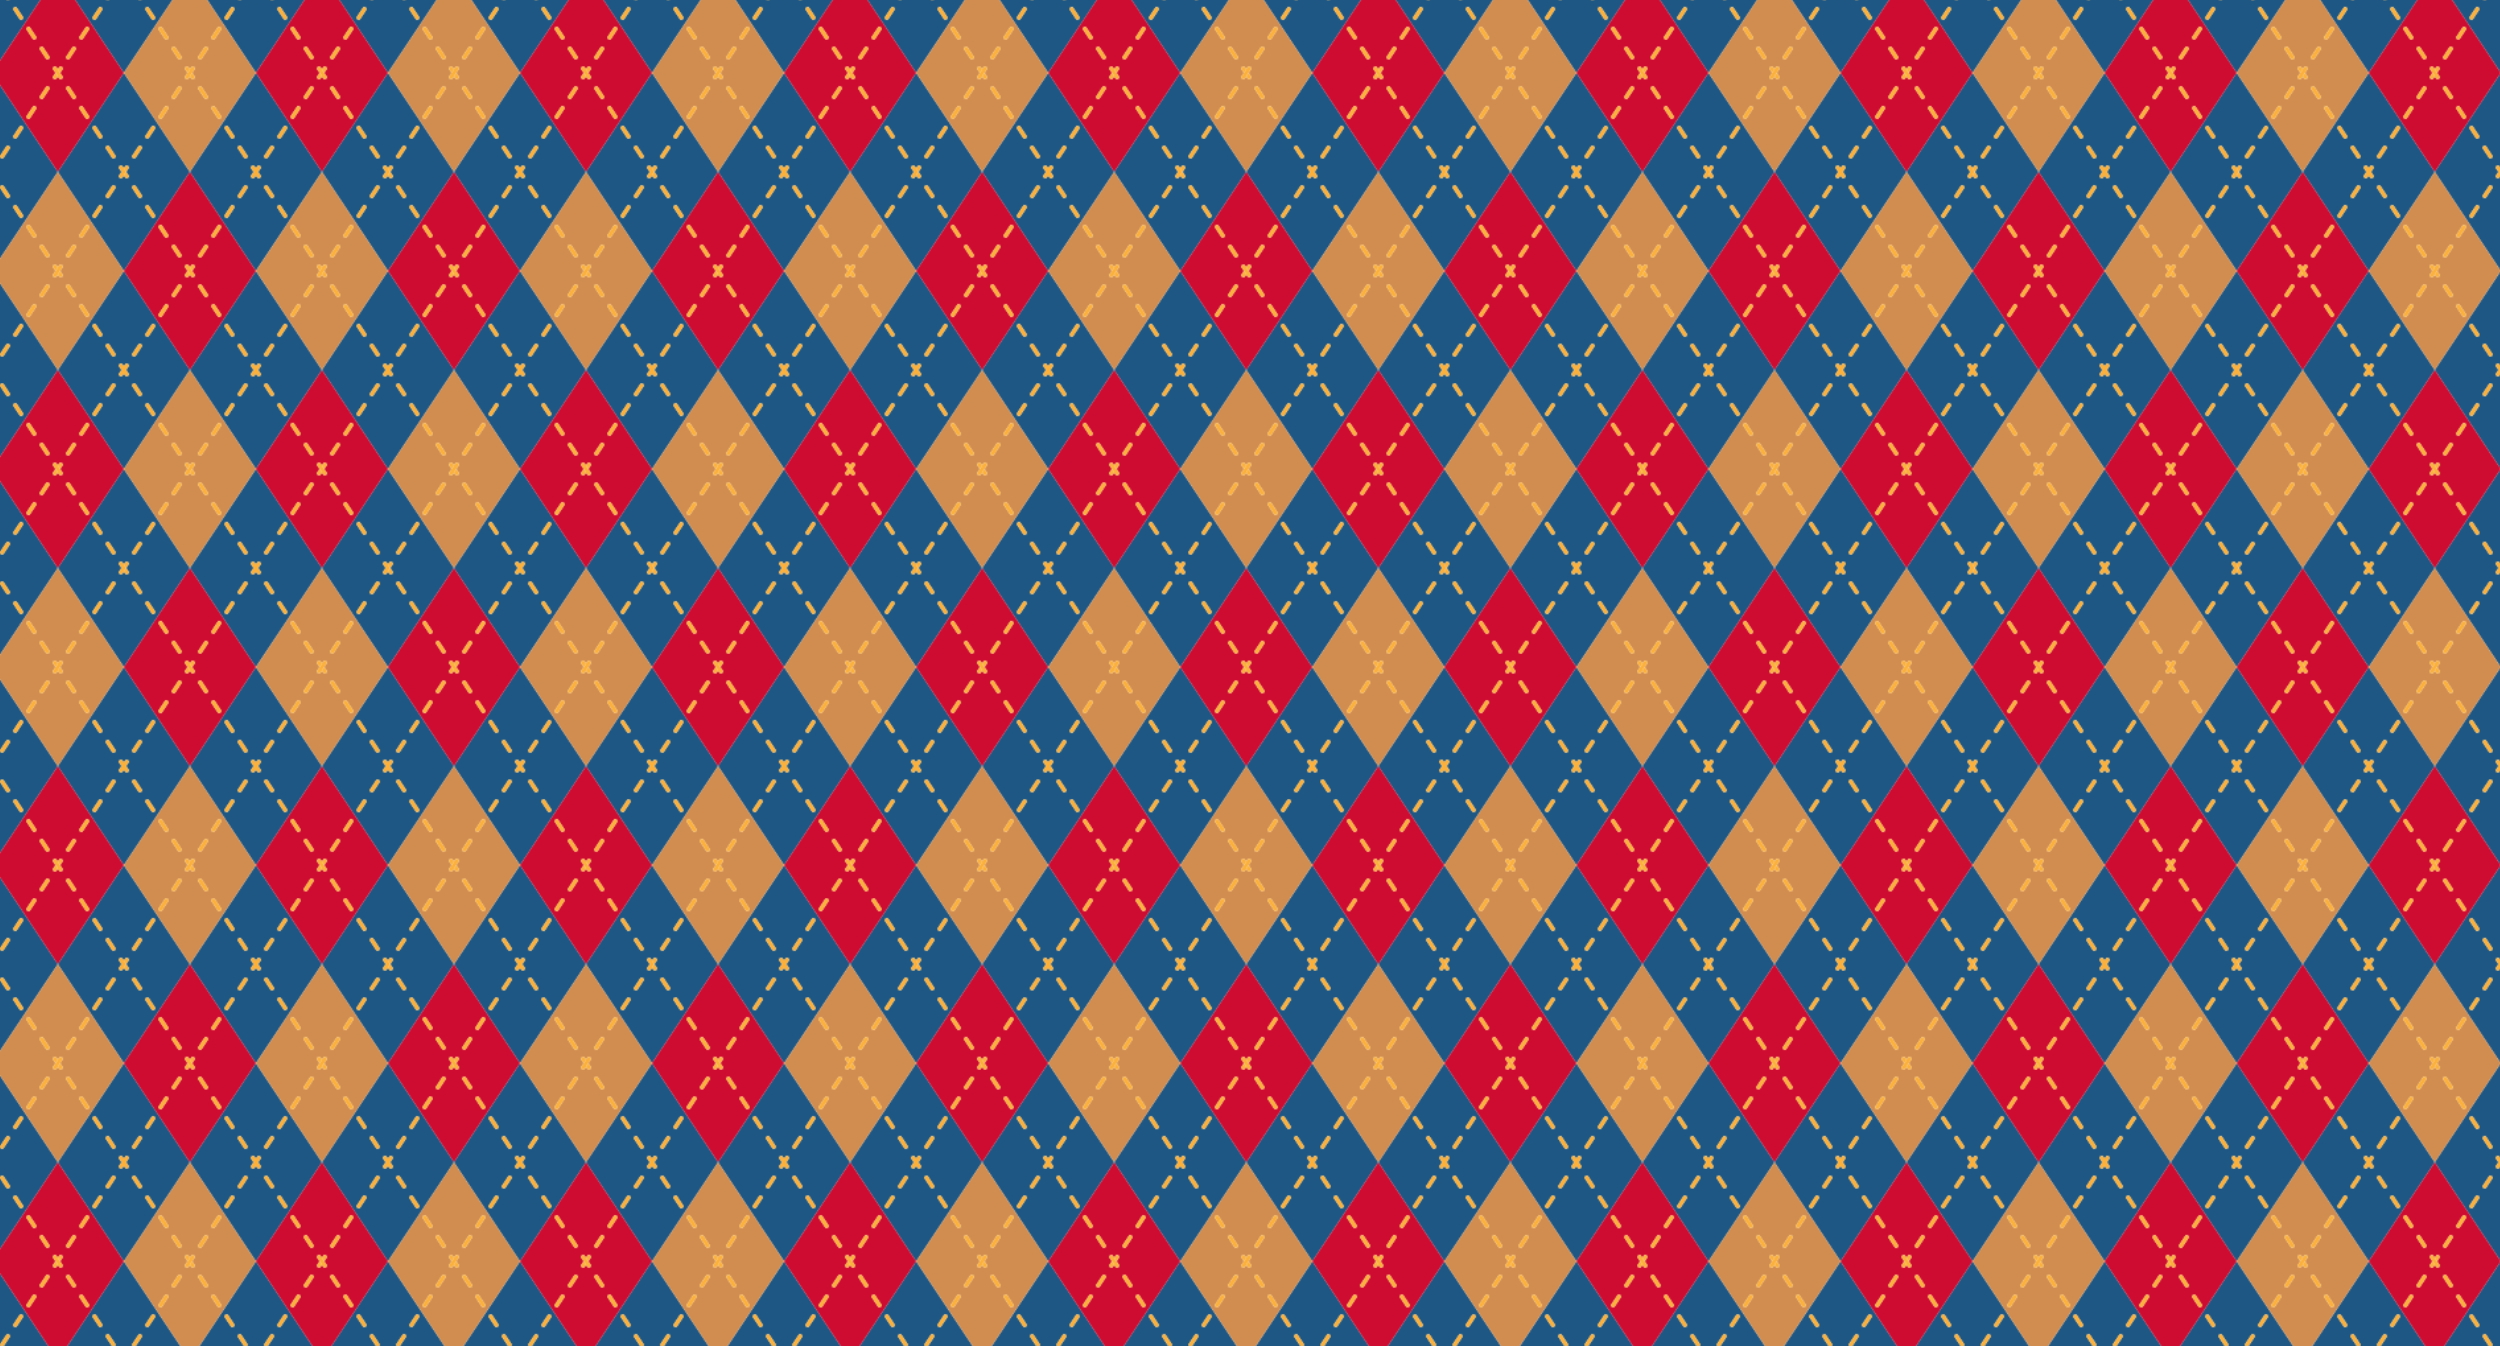 <?xml version="1.0" encoding="UTF-8"?>
<svg id="_レイヤー_1" data-name="レイヤー 1" xmlns="http://www.w3.org/2000/svg" xmlns:xlink="http://www.w3.org/1999/xlink" viewBox="0 0 1950 1050">
  <defs>
    <pattern id="Argyle" x="0" y="0" width="200" height="300" patternTransform="translate(-6.4 -20.44) scale(1.03)" patternUnits="userSpaceOnUse" viewBox="0 0 200 300">
      <g>
        <rect width="200" height="300" fill="none" stroke-width="0"/>
        <path d="M100,75l50,75-50,75-50-75,50-75ZM83.06,175.42c-.69-.46-1.62-.27-2.08.42l-4.44,6.67c-.46.69-.27,1.62.42,2.08.26.17.54.25.83.25.48,0,.96-.23,1.25-.67l4.44-6.67c.46-.69.27-1.62-.42-2.08ZM83.47,122.5l-4.44-6.67c-.46-.69-1.39-.88-2.08-.42-.69.46-.88,1.39-.42,2.08l4.44,6.67c.29.43.76.67,1.25.67.29,0,.57-.08.83-.25.69-.46.88-1.39.42-2.08ZM86.53,132.5l4.44,6.67c.29.43.76.67,1.25.67.29,0,.57-.08.83-.25.69-.46.88-1.39.42-2.08l-4.44-6.67c-.46-.69-1.39-.88-2.08-.42-.69.46-.88,1.39-.42,2.08ZM93.06,160.41c-.69-.46-1.62-.27-2.08.42l-4.44,6.67c-.46.69-.27,1.62.42,2.08.26.17.54.25.83.25.48,0,.96-.23,1.25-.67l4.44-6.67c.46-.69.27-1.62-.42-2.08ZM116.94,124.58c.26.17.54.25.83.25.48,0,.96-.23,1.25-.67l4.44-6.67c.46-.69.27-1.62-.42-2.08-.69-.46-1.62-.27-2.08.42l-4.44,6.67c-.46.69-.27,1.62.42,2.08ZM116.53,177.5l4.44,6.67c.29.43.76.67,1.25.67.29,0,.57-.08.83-.25.69-.46.88-1.39.42-2.08l-4.44-6.67c-.46-.69-1.39-.88-2.08-.42-.69.46-.88,1.39-.42,2.08ZM113.47,167.5l-4.44-6.67c-.46-.69-1.39-.88-2.08-.42-.69.46-.88,1.39-.42,2.08l4.44,6.67c.29.43.76.67,1.25.67.29,0,.57-.08.83-.25.69-.46.88-1.39.42-2.08ZM106.94,139.59c.26.17.54.25.83.25.48,0,.96-.23,1.25-.67l4.44-6.67c.46-.69.27-1.62-.42-2.08-.69-.46-1.62-.27-2.08.42l-4.44,6.67c-.46.69-.27,1.62.42,2.08ZM100.97,145.84l-.97,1.46-.97-1.46c-.46-.69-1.39-.88-2.08-.42s-.88,1.39-.42,2.08l1.66,2.5-1.66,2.5c-.46.69-.27,1.62.42,2.08.26.17.54.25.83.25.48,0,.96-.23,1.25-.67l.97-1.46.97,1.46c.29.43.76.67,1.25.67.29,0,.57-.08.83-.25.69-.46.88-1.39.42-2.08l-1.66-2.5,1.66-2.5c.46-.69.27-1.62-.42-2.08-.69-.46-1.62-.27-2.08.42Z" fill="#1e5783" stroke-width="0"/>
        <path d="M150,150l50-75v72.3l-.97-1.46c-.46-.69-1.39-.88-2.08-.42-.69.46-.88,1.39-.42,2.08l1.66,2.5-1.66,2.5c-.46.69-.27,1.62.42,2.08.26.17.54.25.83.25.48,0,.96-.23,1.25-.67l.97-1.46v72.3l-50-75ZM183.06,175.42c-.69-.46-1.62-.27-2.08.42l-4.44,6.67c-.46.69-.27,1.62.42,2.08.26.17.54.25.83.25.48,0,.96-.23,1.25-.67l4.44-6.67c.46-.69.27-1.62-.42-2.08ZM193.06,160.41c-.69-.46-1.62-.27-2.08.42l-4.44,6.67c-.46.69-.27,1.62.42,2.08.26.17.54.25.83.25.48,0,.96-.23,1.25-.67l4.44-6.67c.46-.69.27-1.62-.42-2.08ZM186.53,132.5l4.44,6.67c.29.43.76.67,1.25.67.29,0,.57-.08.83-.25.69-.46.88-1.39.42-2.08l-4.44-6.67c-.46-.69-1.39-.88-2.08-.42-.69.46-.88,1.39-.42,2.08ZM176.53,117.5l4.44,6.67c.29.43.76.67,1.25.67.29,0,.57-.08.83-.25.69-.46.88-1.39.42-2.08l-4.44-6.67c-.46-.69-1.39-.88-2.08-.42-.69.46-.88,1.39-.42,2.08Z" fill="#1e5783" stroke-width="0"/>
        <path d="M50,150L0,225v-72.3l.97,1.46c.29.43.76.67,1.25.67.29,0,.57-.08.83-.25.69-.46.88-1.39.42-2.08l-1.66-2.5,1.66-2.5c.46-.69.27-1.62-.42-2.08-.69-.46-1.62-.27-2.08.42l-.97,1.46v-72.3l50,75ZM16.94,124.58c.26.17.54.25.83.25.48,0,.96-.23,1.25-.67l4.44-6.67c.46-.69.27-1.62-.42-2.08-.69-.46-1.62-.27-2.08.42l-4.44,6.67c-.46.69-.27,1.62.42,2.08ZM6.94,139.59c.26.17.54.25.83.25.48,0,.96-.23,1.25-.67l4.44-6.67c.46-.69.27-1.62-.42-2.08-.69-.46-1.62-.27-2.08.42l-4.44,6.67c-.46.69-.27,1.62.42,2.08ZM13.47,167.5l-4.44-6.67c-.46-.69-1.39-.88-2.08-.42-.69.46-.88,1.39-.42,2.08l4.44,6.67c.29.43.76.67,1.25.67.29,0,.57-.08.83-.25.69-.46.88-1.39.42-2.08ZM23.47,182.5l-4.44-6.67c-.46-.69-1.39-.88-2.08-.42-.69.46-.88,1.39-.42,2.08l4.44,6.67c.29.43.76.67,1.25.67.29,0,.57-.08.83-.25.69-.46.88-1.39.42-2.08Z" fill="#1e5783" stroke-width="0"/>
        <path d="M200,75L150,0h48.2l-1.66,2.5c-.46.69-.27,1.62.42,2.08.69.46,1.62.27,2.08-.42l.97-1.46v72.3ZM183.06,25.42c-.69-.46-1.62-.27-2.08.42l-4.44,6.67c-.46.69-.27,1.62.42,2.08.26.17.54.25.83.25.48,0,.96-.23,1.25-.67l4.44-6.67c.46-.69.27-1.62-.42-2.08ZM193.06,10.41c-.69-.46-1.62-.27-2.08.42l-4.44,6.67c-.46.69-.27,1.62.42,2.08.26.17.54.25.83.25.48,0,.96-.23,1.25-.67l4.44-6.67c.46-.69.27-1.62-.42-2.08Z" fill="#1e5783" stroke-width="0"/>
        <path d="M0,225l50,75H1.8l1.66-2.5c.46-.69.27-1.62-.42-2.08-.69-.46-1.62-.27-2.08.42l-.97,1.46v-72.3ZM16.94,274.58c.26.17.54.25.83.25.48,0,.96-.23,1.25-.67l4.44-6.67c.46-.69.27-1.62-.42-2.08-.69-.46-1.62-.27-2.08.42l-4.44,6.67c-.46.69-.27,1.62.42,2.08ZM6.94,289.59c.26.17.54.25.83.25.48,0,.96-.23,1.25-.67l4.44-6.67c.46-.69.27-1.62-.42-2.08-.69-.46-1.62-.27-2.08.42l-4.44,6.67c-.46.69-.27,1.62.42,2.08Z" fill="#1e5783" stroke-width="0"/>
        <path d="M50,0L0,75V2.7l.97,1.46c.29.43.76.67,1.25.67.29,0,.57-.08.83-.25.69-.46.88-1.39.42-2.08L1.8,0h48.2ZM13.47,17.5l-4.44-6.67c-.46-.69-1.39-.88-2.08-.42-.69.46-.88,1.39-.42,2.08l4.44,6.67c.29.43.76.67,1.25.67.29,0,.57-.08.83-.25.69-.46.88-1.39.42-2.08ZM23.47,32.5l-4.44-6.67c-.46-.69-1.39-.88-2.08-.42-.69.46-.88,1.39-.42,2.08l4.44,6.67c.29.43.76.67,1.25.67.29,0,.57-.08.83-.25.69-.46.88-1.39.42-2.08Z" fill="#1e5783" stroke-width="0"/>
        <path d="M100,75L50,0h48.2l-1.66,2.5c-.46.69-.27,1.62.42,2.08.69.46,1.62.27,2.08-.42l.97-1.46.97,1.46c.29.43.76.67,1.25.67.29,0,.57-.08.83-.25.69-.46.88-1.39.42-2.08l-1.66-2.5h48.2l-50,75ZM116.53,27.5l4.44,6.67c.29.43.76.67,1.25.67.29,0,.57-.08.83-.25.69-.46.88-1.39.42-2.08l-4.44-6.67c-.46-.69-1.39-.88-2.08-.42-.69.46-.88,1.39-.42,2.08ZM106.53,12.49l4.44,6.67c.29.43.76.67,1.25.67.29,0,.57-.08.83-.25.69-.46.88-1.39.42-2.08l-4.44-6.67c-.46-.69-1.39-.88-2.08-.42-.69.46-.88,1.39-.42,2.08ZM83.06,25.42c-.69-.46-1.62-.27-2.08.42l-4.44,6.67c-.46.69-.27,1.62.42,2.08.26.17.54.25.83.25.48,0,.96-.23,1.25-.67l4.44-6.67c.46-.69.27-1.62-.42-2.08ZM93.06,10.41c-.69-.46-1.62-.27-2.08.42l-4.44,6.67c-.46.69-.27,1.62.42,2.08.26.17.54.25.83.25.48,0,.96-.23,1.25-.67l4.44-6.67c.46-.69.27-1.62-.42-2.08Z" fill="#1e5783" stroke-width="0"/>
        <path d="M198.2,300h-48.2l50-75v72.3l-.97-1.46c-.46-.69-1.39-.88-2.08-.42-.69.46-.88,1.39-.42,2.08l1.66,2.5ZM183.47,272.5l-4.44-6.67c-.46-.69-1.39-.88-2.08-.42-.69.46-.88,1.39-.42,2.08l4.44,6.67c.29.43.76.67,1.25.67.29,0,.57-.08.83-.25.69-.46.88-1.39.42-2.08ZM193.47,287.51l-4.44-6.67c-.46-.69-1.39-.88-2.08-.42-.69.46-.88,1.39-.42,2.08l4.44,6.67c.29.43.76.67,1.25.67.29,0,.57-.08.83-.25.69-.46.88-1.39.42-2.08Z" fill="#1e5783" stroke-width="0"/>
        <path d="M100,225l50,75h-48.2l1.66-2.5c.46-.69.27-1.62-.42-2.08-.69-.46-1.62-.27-2.08.42l-.97,1.46-.97-1.46c-.46-.69-1.39-.88-2.08-.42-.69.46-.88,1.39-.42,2.08l1.66,2.5h-48.2l50-75ZM83.47,272.5l-4.44-6.67c-.46-.69-1.39-.88-2.08-.42-.69.46-.88,1.39-.42,2.08l4.44,6.67c.29.43.76.67,1.25.67.29,0,.57-.08.83-.25.69-.46.88-1.39.42-2.08ZM93.47,287.51l-4.44-6.67c-.46-.69-1.39-.88-2.08-.42-.69.46-.88,1.39-.42,2.08l4.44,6.67c.29.43.76.67,1.25.67.29,0,.57-.08.83-.25.69-.46.88-1.39.42-2.08ZM116.94,274.58c.26.17.54.25.83.25.48,0,.96-.23,1.25-.67l4.44-6.67c.46-.69.27-1.62-.42-2.08-.69-.46-1.62-.27-2.08.42l-4.44,6.67c-.46.69-.27,1.62.42,2.08ZM106.94,289.59c.26.17.54.25.83.25.48,0,.96-.23,1.25-.67l4.44-6.67c.46-.69.27-1.62-.42-2.08-.69-.46-1.62-.27-2.08.42l-4.44,6.67c-.46.69-.27,1.62.42,2.08Z" fill="#1e5783" stroke-width="0"/>
        <path d="M50,150L0,75,50,0l50,75-50,75ZM66.95,49.58c.26.17.54.25.83.25.48,0,.96-.23,1.25-.67l4.44-6.67c.46-.69.27-1.62-.42-2.08-.69-.46-1.62-.27-2.08.42l-4.44,6.67c-.46.69-.27,1.62.42,2.08ZM66.53,102.5l4.44,6.67c.29.43.76.67,1.25.67.29,0,.57-.08.83-.25.69-.46.88-1.39.42-2.08l-4.44-6.67c-.46-.69-1.39-.88-2.08-.42-.69.46-.88,1.39-.42,2.08ZM56.95,64.58c.26.17.54.25.83.25.48,0,.96-.23,1.25-.67l4.44-6.67c.46-.69.27-1.62-.42-2.08-.69-.46-1.62-.27-2.08.42l-4.44,6.67c-.46.69-.27,1.62.42,2.08ZM56.53,87.5l4.44,6.67c.29.43.76.67,1.25.67.29,0,.57-.08.83-.25.69-.46.88-1.39.42-2.08l-4.44-6.67c-.46-.69-1.39-.88-2.08-.42-.69.46-.88,1.39-.42,2.08ZM33.05,100.42c-.69-.46-1.62-.27-2.08.42l-4.44,6.67c-.46.69-.27,1.62.42,2.08.26.17.54.25.83.25.48,0,.96-.23,1.25-.67l4.44-6.67c.46-.69.27-1.62-.42-2.08ZM33.47,47.5l-4.44-6.67c-.46-.69-1.39-.88-2.08-.42-.69.46-.88,1.39-.42,2.08l4.44,6.67c.29.43.76.67,1.25.67.29,0,.57-.08.83-.25.69-.46.88-1.39.42-2.08ZM43.05,85.42c-.69-.46-1.62-.27-2.08.42l-4.44,6.67c-.46.69-.27,1.62.42,2.08.26.17.54.25.83.25.48,0,.96-.23,1.25-.67l4.44-6.67c.46-.69.27-1.62-.42-2.08ZM43.47,62.5l-4.44-6.67c-.46-.69-1.39-.88-2.08-.42-.69.46-.88,1.39-.42,2.08l4.44,6.67c.29.43.76.67,1.25.67.29,0,.57-.08.83-.25.69-.46.88-1.39.42-2.08ZM49.03,79.17l.97-1.46.97,1.46c.29.43.76.67,1.25.67.29,0,.57-.08.83-.25.69-.46.88-1.39.42-2.08l-1.67-2.5,1.67-2.5c.46-.69.27-1.62-.42-2.08-.69-.46-1.62-.27-2.08.42l-.97,1.46-.97-1.46c-.46-.69-1.39-.88-2.08-.42-.69.46-.88,1.39-.42,2.08l1.67,2.5-1.67,2.5c-.46.69-.27,1.62.42,2.08.26.17.54.25.83.25.48,0,.96-.23,1.25-.67Z" fill="#ce0b30" stroke-width="0"/>
        <path d="M100,75L150,0l50,75-50,75-50-75ZM133.05,100.42c-.69-.46-1.62-.27-2.08.42l-4.44,6.67c-.46.69-.27,1.62.42,2.08.26.17.54.25.83.25.48,0,.96-.23,1.25-.67l4.44-6.67c.46-.69.27-1.62-.42-2.08ZM166.95,49.58c.26.17.54.25.83.25.48,0,.96-.23,1.25-.67l4.44-6.67c.46-.69.27-1.62-.42-2.08-.69-.46-1.62-.27-2.08.42l-4.44,6.67c-.46.69-.27,1.62.42,2.08ZM166.53,102.5l4.44,6.67c.29.43.76.67,1.25.67.29,0,.57-.08.83-.25.69-.46.88-1.39.42-2.08l-4.44-6.67c-.46-.69-1.39-.88-2.08-.42-.69.46-.88,1.39-.42,2.08ZM156.95,64.58c.26.17.54.25.83.25.48,0,.96-.23,1.25-.67l4.44-6.67c.46-.69.27-1.62-.42-2.08-.69-.46-1.62-.27-2.08.42l-4.44,6.67c-.46.69-.27,1.62.42,2.08ZM156.53,87.5l4.44,6.67c.29.43.76.67,1.25.67.29,0,.57-.08.83-.25.69-.46.88-1.39.42-2.08l-4.44-6.67c-.46-.69-1.39-.88-2.08-.42-.69.46-.88,1.39-.42,2.08ZM148.2,75l-1.67,2.5c-.46.69-.27,1.62.42,2.08.26.17.54.25.83.25.48,0,.96-.23,1.25-.67l.97-1.46.97,1.46c.29.43.76.67,1.25.67.29,0,.57-.08.83-.25.69-.46.88-1.39.42-2.08l-1.67-2.5,1.67-2.5c.46-.69.27-1.62-.42-2.08-.69-.46-1.62-.27-2.08.42l-.97,1.46-.97-1.46c-.46-.69-1.39-.88-2.08-.42-.69.46-.88,1.39-.42,2.08l1.67,2.5ZM136.53,57.5l4.44,6.67c.29.43.76.67,1.25.67.29,0,.57-.08.83-.25.69-.46.88-1.39.42-2.08l-4.44-6.67c-.46-.69-1.39-.88-2.08-.42-.69.46-.88,1.39-.42,2.08ZM136.94,94.58c.26.17.54.25.83.25.48,0,.96-.23,1.25-.67l4.44-6.67c.46-.69.27-1.62-.42-2.08-.69-.46-1.62-.27-2.08.42l-4.44,6.67c-.46.69-.27,1.62.42,2.08ZM126.53,42.5l4.44,6.67c.29.43.76.67,1.25.67.29,0,.57-.08.83-.25.69-.46.88-1.39.42-2.08l-4.44-6.67c-.46-.69-1.39-.88-2.08-.42-.69.46-.88,1.39-.42,2.08Z" fill="#d18d50" stroke-width="0"/>
        <path d="M200,225l-50,75-50-75,50-75,50,75ZM166.95,199.58c.26.17.54.25.83.25.48,0,.96-.23,1.25-.67l4.44-6.67c.46-.69.27-1.62-.42-2.08-.69-.46-1.62-.27-2.08.42l-4.44,6.67c-.46.69-.27,1.62.42,2.08ZM133.05,250.42c-.69-.46-1.62-.27-2.08.42l-4.44,6.67c-.46.69-.27,1.62.42,2.08.26.17.54.25.83.25.48,0,.96-.23,1.25-.67l4.44-6.67c.46-.69.27-1.62-.42-2.08ZM133.47,197.5l-4.44-6.67c-.46-.69-1.39-.88-2.08-.42-.69.46-.88,1.39-.42,2.08l4.44,6.67c.29.43.76.67,1.25.67.29,0,.57-.08.83-.25.69-.46.88-1.39.42-2.08ZM143.05,235.42c-.69-.46-1.62-.27-2.08.42l-4.44,6.67c-.46.69-.27,1.62.42,2.08.26.17.54.25.83.25.48,0,.96-.23,1.25-.67l4.44-6.67c.46-.69.27-1.62-.42-2.08ZM143.47,212.5l-4.44-6.67c-.46-.69-1.39-.88-2.08-.42-.69.46-.88,1.39-.42,2.08l4.44,6.67c.29.43.76.67,1.25.67.29,0,.57-.08.83-.25.69-.46.88-1.39.42-2.08ZM151.8,225l1.67-2.5c.46-.69.27-1.62-.42-2.08-.69-.46-1.62-.27-2.08.42l-.97,1.46-.97-1.46c-.46-.69-1.39-.88-2.08-.42-.69.46-.88,1.39-.42,2.08l1.67,2.5-1.67,2.5c-.46.69-.27,1.62.42,2.08.26.17.54.25.83.25.48,0,.96-.23,1.25-.67l.97-1.46.97,1.46c.29.43.76.67,1.25.67.29,0,.57-.08.83-.25.69-.46.88-1.39.42-2.08l-1.67-2.5ZM163.47,242.5l-4.44-6.67c-.46-.69-1.39-.88-2.08-.42-.69.46-.88,1.39-.42,2.08l4.44,6.67c.29.43.76.67,1.25.67.29,0,.57-.08.83-.25.69-.46.88-1.39.42-2.08ZM163.06,205.42c-.69-.46-1.62-.27-2.08.42l-4.44,6.67c-.46.69-.27,1.62.42,2.08.26.17.54.25.83.25.48,0,.96-.23,1.25-.67l4.44-6.67c.46-.69.27-1.62-.42-2.08ZM173.47,257.5l-4.44-6.67c-.46-.69-1.39-.88-2.08-.42-.69.46-.88,1.39-.42,2.08l4.44,6.67c.29.43.76.67,1.25.67.29,0,.57-.08.83-.25.69-.46.88-1.39.42-2.08Z" fill="#ce0b30" stroke-width="0"/>
        <path d="M100,225l-50,75L0,225l50-75,50,75ZM66.95,199.58c.26.17.54.25.83.25.48,0,.96-.23,1.25-.67l4.44-6.67c.46-.69.27-1.62-.42-2.08-.69-.46-1.62-.27-2.08.42l-4.44,6.67c-.46.69-.27,1.62.42,2.08ZM33.05,250.42c-.69-.46-1.62-.27-2.08.42l-4.44,6.67c-.46.69-.27,1.62.42,2.08.26.17.54.25.83.25.48,0,.96-.23,1.25-.67l4.44-6.67c.46-.69.27-1.62-.42-2.08ZM33.47,197.5l-4.44-6.67c-.46-.69-1.39-.88-2.08-.42-.69.46-.88,1.39-.42,2.08l4.44,6.67c.29.43.76.67,1.25.67.29,0,.57-.08.83-.25.69-.46.88-1.39.42-2.08ZM43.05,235.42c-.69-.46-1.62-.27-2.08.42l-4.44,6.67c-.46.69-.27,1.62.42,2.08.26.17.54.25.83.25.48,0,.96-.23,1.25-.67l4.44-6.67c.46-.69.27-1.62-.42-2.08ZM43.47,212.5l-4.44-6.67c-.46-.69-1.39-.88-2.08-.42-.69.46-.88,1.39-.42,2.08l4.44,6.67c.29.43.76.67,1.25.67.29,0,.57-.08.83-.25.69-.46.88-1.39.42-2.08ZM51.8,225l1.67-2.5c.46-.69.27-1.62-.42-2.08-.69-.46-1.62-.27-2.08.42l-.97,1.46-.97-1.46c-.46-.69-1.39-.88-2.08-.42-.69.46-.88,1.39-.42,2.08l1.67,2.5-1.67,2.5c-.46.69-.27,1.62.42,2.08.26.17.54.25.83.25.48,0,.96-.23,1.25-.67l.97-1.46.97,1.46c.29.43.76.67,1.25.67.29,0,.57-.08.83-.25.69-.46.88-1.39.42-2.08l-1.67-2.5ZM63.47,242.5l-4.44-6.67c-.46-.69-1.39-.88-2.08-.42-.69.46-.88,1.39-.42,2.08l4.44,6.67c.29.43.76.67,1.25.67.29,0,.57-.08.83-.25.69-.46.88-1.39.42-2.08ZM63.06,205.42c-.69-.46-1.62-.27-2.08.42l-4.44,6.67c-.46.69-.27,1.62.42,2.08.26.17.54.25.83.25.48,0,.96-.23,1.25-.67l4.44-6.67c.46-.69.27-1.62-.42-2.08ZM73.47,257.5l-4.44-6.67c-.46-.69-1.39-.88-2.08-.42-.69.46-.88,1.39-.42,2.08l4.44,6.67c.29.43.76.67,1.25.67.29,0,.57-.08.83-.25.69-.46.88-1.39.42-2.08Z" fill="#d18d50" stroke-width="0"/>
        <path d="M2.22,154.83c.29,0,.57-.08.83-.25.69-.46.88-1.39.42-2.08l-1.66-2.5,1.66-2.5c.46-.69.27-1.62-.42-2.08-.69-.46-1.62-.27-2.08.42l-.97,1.46v5.41l.97,1.46c.29.43.76.67,1.25.67Z" fill="#fbb03b" stroke-width="0"/>
        <path d="M9.02,160.83c-.46-.69-1.39-.88-2.08-.42-.69.46-.88,1.39-.42,2.08l4.44,6.67c.29.43.76.67,1.25.67.29,0,.57-.08.83-.25.69-.46.88-1.39.42-2.08l-4.44-6.67Z" fill="#fbb03b" stroke-width="0"/>
        <path d="M89.03,280.84c-.46-.69-1.39-.88-2.08-.42-.69.46-.88,1.39-.42,2.08l4.44,6.67c.29.43.76.67,1.25.67.29,0,.57-.08.83-.25.69-.46.88-1.39.42-2.08l-4.44-6.67Z" fill="#fbb03b" stroke-width="0"/>
        <path d="M79.03,265.84c-.46-.69-1.39-.88-2.08-.42-.69.46-.88,1.39-.42,2.08l4.44,6.67c.29.43.76.67,1.25.67.29,0,.57-.08.83-.25.69-.46.88-1.39.42-2.08l-4.44-6.67Z" fill="#fbb03b" stroke-width="0"/>
        <path d="M19.02,175.83c-.46-.69-1.39-.88-2.08-.42-.69.46-.88,1.39-.42,2.08l4.44,6.67c.29.43.76.67,1.25.67.29,0,.57-.08.83-.25.69-.46.88-1.39.42-2.08l-4.44-6.67Z" fill="#fbb03b" stroke-width="0"/>
        <path d="M49.03,220.83c-.46-.69-1.39-.88-2.08-.42-.69.46-.88,1.39-.42,2.08l1.67,2.5,1.8-2.7-.97-1.46Z" fill="#fbb03b" stroke-width="0"/>
        <path d="M69.03,250.84c-.46-.69-1.39-.88-2.08-.42-.69.46-.88,1.39-.42,2.08l4.44,6.67c.29.43.76.67,1.25.67.29,0,.57-.08.83-.25.69-.46.88-1.39.42-2.08l-4.44-6.67Z" fill="#fbb03b" stroke-width="0"/>
        <path d="M50.97,229.17c.29.43.76.67,1.25.67.29,0,.57-.08.83-.25.69-.46.88-1.39.42-2.08l-1.67-2.5-1.8,2.7.97,1.46Z" fill="#fbb03b" stroke-width="0"/>
        <path d="M59.03,235.84c-.46-.69-1.39-.88-2.08-.42-.69.46-.88,1.39-.42,2.08l4.44,6.67c.29.43.76.67,1.25.67.29,0,.57-.08.83-.25.69-.46.88-1.39.42-2.08l-4.44-6.67Z" fill="#fbb03b" stroke-width="0"/>
        <path d="M29.02,190.83c-.46-.69-1.39-.88-2.08-.42-.69.46-.88,1.39-.42,2.08l4.44,6.67c.29.43.76.67,1.25.67.29,0,.57-.08.83-.25.69-.46.88-1.39.42-2.08l-4.44-6.67Z" fill="#fbb03b" stroke-width="0"/>
        <path d="M39.02,205.83c-.46-.69-1.39-.88-2.08-.42-.69.46-.88,1.39-.42,2.08l4.44,6.67c.29.43.76.67,1.25.67.29,0,.57-.08.83-.25.69-.46.88-1.39.42-2.08l-4.44-6.67Z" fill="#fbb03b" stroke-width="0"/>
        <path d="M103.05,295.42c-.69-.46-1.62-.27-2.08.42l-.97,1.46-.97-1.46c-.46-.69-1.39-.88-2.08-.42-.69.46-.88,1.39-.42,2.08l1.66,2.5h3.61l1.66-2.5c.46-.69.27-1.62-.42-2.08Z" fill="#fbb03b" stroke-width="0"/>
        <path d="M193.06,160.41c-.69-.46-1.62-.27-2.08.42l-4.44,6.67c-.46.69-.27,1.62.42,2.08.26.17.54.25.83.25.48,0,.96-.23,1.25-.67l4.44-6.67c.46-.69.27-1.62-.42-2.08Z" fill="#fbb03b" stroke-width="0"/>
        <path d="M106.94,289.59c.26.17.54.25.83.25.48,0,.96-.23,1.25-.67l4.44-6.67c.46-.69.27-1.62-.42-2.08-.69-.46-1.62-.27-2.08.42l-4.44,6.67c-.46.69-.27,1.62.42,2.08Z" fill="#fbb03b" stroke-width="0"/>
        <path d="M116.94,274.58c.26.17.54.25.83.25.48,0,.96-.23,1.25-.67l4.44-6.67c.46-.69.27-1.62-.42-2.08-.69-.46-1.62-.27-2.08.42l-4.44,6.67c-.46.69-.27,1.62.42,2.08Z" fill="#fbb03b" stroke-width="0"/>
        <path d="M183.06,175.42c-.69-.46-1.62-.27-2.08.42l-4.44,6.67c-.46.69-.27,1.62.42,2.08.26.17.54.25.83.25.48,0,.96-.23,1.25-.67l4.44-6.67c.46-.69.27-1.62-.42-2.08Z" fill="#fbb03b" stroke-width="0"/>
        <path d="M133.05,250.42c-.69-.46-1.62-.27-2.08.42l-4.44,6.67c-.46.69-.27,1.62.42,2.08.26.17.54.25.83.25.48,0,.96-.23,1.25-.67l4.44-6.67c.46-.69.27-1.62-.42-2.08Z" fill="#fbb03b" stroke-width="0"/>
        <path d="M166.95,199.58c.26.17.54.25.83.25.48,0,.96-.23,1.25-.67l4.44-6.67c.46-.69.27-1.62-.42-2.08-.69-.46-1.62-.27-2.08.42l-4.44,6.67c-.46.69-.27,1.62.42,2.08Z" fill="#fbb03b" stroke-width="0"/>
        <path d="M146.53,227.5c-.46.69-.27,1.62.42,2.08.26.17.54.25.83.25.48,0,.96-.23,1.25-.67l.97-1.46-1.8-2.7-1.67,2.5Z" fill="#fbb03b" stroke-width="0"/>
        <path d="M143.05,235.42c-.69-.46-1.62-.27-2.08.42l-4.44,6.67c-.46.69-.27,1.62.42,2.08.26.17.54.25.83.25.48,0,.96-.23,1.25-.67l4.44-6.67c.46-.69.27-1.62-.42-2.08Z" fill="#fbb03b" stroke-width="0"/>
        <path d="M153.05,220.42c-.69-.46-1.62-.27-2.08.42l-.97,1.46,1.8,2.7,1.67-2.5c.46-.69.27-1.62-.42-2.08Z" fill="#fbb03b" stroke-width="0"/>
        <path d="M163.06,205.42c-.69-.46-1.62-.27-2.08.42l-4.44,6.67c-.46.69-.27,1.62.42,2.08.26.17.54.25.83.25.48,0,.96-.23,1.25-.67l4.44-6.67c.46-.69.27-1.62-.42-2.08Z" fill="#fbb03b" stroke-width="0"/>
        <path d="M196.95,145.42c-.69.46-.88,1.39-.42,2.08l1.66,2.5-1.66,2.5c-.46.69-.27,1.62.42,2.08.26.17.54.25.83.25.48,0,.96-.23,1.25-.67l.97-1.46v-5.41l-.97-1.46c-.46-.69-1.39-.88-2.08-.42Z" fill="#fbb03b" stroke-width="0"/>
        <path d="M180.98,124.17c.29.43.76.67,1.25.67.29,0,.57-.08.83-.25.69-.46.88-1.39.42-2.08l-4.44-6.67c-.46-.69-1.39-.88-2.08-.42-.69.46-.88,1.39-.42,2.08l4.44,6.67Z" fill="#fbb03b" stroke-width="0"/>
        <path d="M190.98,139.17c.29.43.76.67,1.25.67.29,0,.57-.08.83-.25.69-.46.88-1.39.42-2.08l-4.44-6.67c-.46-.69-1.39-.88-2.08-.42-.69.46-.88,1.39-.42,2.08l4.44,6.67Z" fill="#fbb03b" stroke-width="0"/>
        <path d="M120.97,34.16c.29.43.76.67,1.25.67.29,0,.57-.08.83-.25.69-.46.88-1.39.42-2.08l-4.44-6.67c-.46-.69-1.39-.88-2.08-.42-.69.46-.88,1.39-.42,2.08l4.44,6.67Z" fill="#fbb03b" stroke-width="0"/>
        <path d="M110.97,19.16c.29.43.76.67,1.25.67.29,0,.57-.08.83-.25.69-.46.88-1.39.42-2.08l-4.44-6.67c-.46-.69-1.39-.88-2.08-.42-.69.46-.88,1.39-.42,2.08l4.44,6.67Z" fill="#fbb03b" stroke-width="0"/>
        <path d="M149.03,70.83c-.46-.69-1.39-.88-2.08-.42-.69.46-.88,1.39-.42,2.08l1.67,2.5,1.8-2.7-.97-1.46Z" fill="#fbb03b" stroke-width="0"/>
        <path d="M150.97,79.17c.29.43.76.67,1.25.67.29,0,.57-.08.83-.25.69-.46.88-1.39.42-2.08l-1.67-2.5-1.8,2.7.97,1.46Z" fill="#fbb03b" stroke-width="0"/>
        <path d="M160.98,94.17c.29.43.76.67,1.25.67.29,0,.57-.08.83-.25.69-.46.88-1.39.42-2.08l-4.44-6.67c-.46-.69-1.39-.88-2.08-.42-.69.46-.88,1.39-.42,2.08l4.44,6.67Z" fill="#fbb03b" stroke-width="0"/>
        <path d="M170.98,109.17c.29.43.76.67,1.25.67.29,0,.57-.08.83-.25.69-.46.88-1.39.42-2.08l-4.44-6.67c-.46-.69-1.39-.88-2.08-.42-.69.46-.88,1.39-.42,2.08l4.44,6.67Z" fill="#fbb03b" stroke-width="0"/>
        <path d="M140.97,64.16c.29.43.76.67,1.25.67.29,0,.57-.08.83-.25.69-.46.88-1.39.42-2.08l-4.44-6.67c-.46-.69-1.39-.88-2.08-.42-.69.46-.88,1.39-.42,2.08l4.44,6.67Z" fill="#fbb03b" stroke-width="0"/>
        <path d="M130.97,49.16c.29.43.76.67,1.25.67.29,0,.57-.08.83-.25.69-.46.88-1.39.42-2.08l-4.44-6.67c-.46-.69-1.39-.88-2.08-.42-.69.46-.88,1.39-.42,2.08l4.44,6.67Z" fill="#fbb03b" stroke-width="0"/>
        <path d="M96.95,4.58c.69.46,1.62.27,2.08-.42l.97-1.46.97,1.46c.29.43.76.67,1.25.67.29,0,.57-.08.83-.25.69-.46.88-1.39.42-2.08l-1.66-2.5h-3.61l-1.66,2.5c-.46.69-.27,1.62.42,2.08Z" fill="#fbb03b" stroke-width="0"/>
        <path d="M6.94,139.59c.26.17.54.25.83.25.48,0,.96-.23,1.25-.67l4.44-6.67c.46-.69.27-1.62-.42-2.08-.69-.46-1.62-.27-2.08.42l-4.44,6.67c-.46.69-.27,1.62.42,2.08Z" fill="#fbb03b" stroke-width="0"/>
        <path d="M16.94,124.58c.26.17.54.25.83.25.48,0,.96-.23,1.25-.67l4.44-6.67c.46-.69.27-1.62-.42-2.08-.69-.46-1.62-.27-2.08.42l-4.44,6.67c-.46.69-.27,1.62.42,2.08Z" fill="#fbb03b" stroke-width="0"/>
        <path d="M93.06,10.41c-.69-.46-1.62-.27-2.08.42l-4.44,6.67c-.46.69-.27,1.62.42,2.08.26.17.54.25.83.25.48,0,.96-.23,1.25-.67l4.44-6.67c.46-.69.27-1.62-.42-2.08Z" fill="#fbb03b" stroke-width="0"/>
        <path d="M83.06,25.42c-.69-.46-1.62-.27-2.08.42l-4.44,6.67c-.46.69-.27,1.62.42,2.08.26.17.54.25.83.25.48,0,.96-.23,1.25-.67l4.44-6.67c.46-.69.27-1.62-.42-2.08Z" fill="#fbb03b" stroke-width="0"/>
        <path d="M56.95,64.58c.26.17.54.25.83.25.48,0,.96-.23,1.25-.67l4.44-6.67c.46-.69.27-1.62-.42-2.08-.69-.46-1.62-.27-2.08.42l-4.44,6.67c-.46.69-.27,1.62.42,2.08Z" fill="#fbb03b" stroke-width="0"/>
        <path d="M66.95,49.58c.26.17.54.25.83.25.48,0,.96-.23,1.25-.67l4.44-6.67c.46-.69.27-1.62-.42-2.08-.69-.46-1.62-.27-2.08.42l-4.44,6.67c-.46.69-.27,1.62.42,2.08Z" fill="#fbb03b" stroke-width="0"/>
        <path d="M43.05,85.42c-.69-.46-1.62-.27-2.08.42l-4.44,6.67c-.46.69-.27,1.62.42,2.08.26.17.54.25.83.25.48,0,.96-.23,1.25-.67l4.44-6.67c.46-.69.27-1.62-.42-2.08Z" fill="#fbb03b" stroke-width="0"/>
        <path d="M48.2,75l-1.67,2.5c-.46.69-.27,1.62.42,2.08.26.17.54.25.83.25.48,0,.96-.23,1.25-.67l.97-1.46-1.8-2.7Z" fill="#fbb03b" stroke-width="0"/>
        <path d="M53.47,72.5c.46-.69.27-1.62-.42-2.08-.69-.46-1.62-.27-2.08.42l-.97,1.46,1.8,2.7,1.67-2.5Z" fill="#fbb03b" stroke-width="0"/>
        <path d="M33.05,100.42c-.69-.46-1.62-.27-2.08.42l-4.44,6.67c-.46.69-.27,1.62.42,2.08.26.17.54.25.83.25.48,0,.96-.23,1.25-.67l4.44-6.67c.46-.69.27-1.62-.42-2.08Z" fill="#fbb03b" stroke-width="0"/>
        <path d="M101.25,149.17c.34.5.34,1.16,0,1.66l-1.25,1.87.97,1.46c.29.43.76.67,1.25.67.29,0,.57-.08.83-.25.69-.46.88-1.39.42-2.08l-1.66-2.5,1.66-2.5c.46-.69.27-1.62-.42-2.08-.69-.46-1.62-.27-2.08.42l-.97,1.46,1.25,1.87Z" fill="#fbb03b" stroke-width="0"/>
        <path d="M120.97,184.16c.29.43.76.67,1.25.67.29,0,.57-.08.83-.25.69-.46.88-1.39.42-2.08l-4.44-6.67c-.46-.69-1.39-.88-2.08-.42-.69.46-.88,1.39-.42,2.08l4.44,6.67Z" fill="#fbb03b" stroke-width="0"/>
        <path d="M109.02,160.83c-.46-.69-1.39-.88-2.08-.42-.69.46-.88,1.39-.42,2.08l4.44,6.67c.29.43.76.67,1.25.67.29,0,.57-.08.83-.25.69-.46.88-1.39.42-2.08l-4.44-6.67Z" fill="#fbb03b" stroke-width="0"/>
        <path d="M179.03,265.84c-.46-.69-1.39-.88-2.08-.42-.69.46-.88,1.39-.42,2.08l4.44,6.67c.29.43.76.67,1.25.67.29,0,.57-.08.83-.25.69-.46.88-1.39.42-2.08l-4.44-6.67Z" fill="#fbb03b" stroke-width="0"/>
        <path d="M189.03,280.84c-.46-.69-1.39-.88-2.08-.42-.69.46-.88,1.39-.42,2.08l4.44,6.67c.29.43.76.67,1.25.67.29,0,.57-.08.83-.25.69-.46.88-1.39.42-2.08l-4.44-6.67Z" fill="#fbb03b" stroke-width="0"/>
        <path d="M139.02,205.83c-.46-.69-1.39-.88-2.08-.42-.69.46-.88,1.39-.42,2.08l4.44,6.67c.29.43.76.67,1.25.67.29,0,.57-.08.83-.25.69-.46.88-1.39.42-2.08l-4.44-6.67Z" fill="#fbb03b" stroke-width="0"/>
        <path d="M149.03,220.83c-.46-.69-1.39-.88-2.08-.42-.69.46-.88,1.39-.42,2.08l1.67,2.5,1.8,2.7.97,1.46c.29.43.76.67,1.25.67.29,0,.57-.08.83-.25.69-.46.88-1.39.42-2.08l-1.67-2.5-1.8-2.7-.97-1.46Z" fill="#fbb03b" stroke-width="0"/>
        <path d="M159.03,235.84c-.46-.69-1.39-.88-2.08-.42-.69.46-.88,1.39-.42,2.08l4.44,6.67c.29.43.76.67,1.25.67.29,0,.57-.08.83-.25.69-.46.88-1.39.42-2.08l-4.44-6.67Z" fill="#fbb03b" stroke-width="0"/>
        <path d="M129.02,190.83c-.46-.69-1.39-.88-2.08-.42-.69.46-.88,1.39-.42,2.08l4.44,6.67c.29.43.76.67,1.25.67.29,0,.57-.08.83-.25.69-.46.88-1.39.42-2.08l-4.44-6.67Z" fill="#fbb03b" stroke-width="0"/>
        <path d="M169.03,250.84c-.46-.69-1.39-.88-2.08-.42-.69.46-.88,1.39-.42,2.08l4.44,6.67c.29.43.76.67,1.25.67.29,0,.57-.08.83-.25.69-.46.88-1.39.42-2.08l-4.44-6.67Z" fill="#fbb03b" stroke-width="0"/>
        <path d="M196.95,295.42c-.69.46-.88,1.39-.42,2.08l1.66,2.5h1.8v-2.7l-.97-1.46c-.46-.69-1.39-.88-2.08-.42Z" fill="#fbb03b" stroke-width="0"/>
        <path d="M196.95,4.58c.69.46,1.62.27,2.08-.42l.97-1.46V0h-1.8l-1.66,2.5c-.46.69-.27,1.62.42,2.08Z" fill="#fbb03b" stroke-width="0"/>
        <path d="M106.94,139.59c.26.17.54.25.83.25.48,0,.96-.23,1.25-.67l4.44-6.67c.46-.69.27-1.62-.42-2.08-.69-.46-1.62-.27-2.08.42l-4.44,6.67c-.46.69-.27,1.62.42,2.08Z" fill="#fbb03b" stroke-width="0"/>
        <path d="M183.06,25.42c-.69-.46-1.62-.27-2.08.42l-4.44,6.67c-.46.69-.27,1.62.42,2.08.26.17.54.25.83.25.48,0,.96-.23,1.25-.67l4.44-6.67c.46-.69.27-1.62-.42-2.08Z" fill="#fbb03b" stroke-width="0"/>
        <path d="M116.94,124.58c.26.17.54.25.83.25.48,0,.96-.23,1.25-.67l4.44-6.67c.46-.69.27-1.62-.42-2.08-.69-.46-1.62-.27-2.08.42l-4.44,6.67c-.46.69-.27,1.62.42,2.08Z" fill="#fbb03b" stroke-width="0"/>
        <path d="M193.06,10.41c-.69-.46-1.62-.27-2.08.42l-4.44,6.67c-.46.69-.27,1.62.42,2.08.26.17.54.25.83.25.48,0,.96-.23,1.25-.67l4.44-6.67c.46-.69.27-1.62-.42-2.08Z" fill="#fbb03b" stroke-width="0"/>
        <path d="M133.05,100.42c-.69-.46-1.62-.27-2.08.42l-4.44,6.67c-.46.69-.27,1.62.42,2.08.26.17.54.25.83.25.48,0,.96-.23,1.25-.67l4.44-6.67c.46-.69.27-1.62-.42-2.08Z" fill="#fbb03b" stroke-width="0"/>
        <path d="M166.95,49.58c.26.17.54.25.83.25.48,0,.96-.23,1.25-.67l4.44-6.67c.46-.69.27-1.62-.42-2.08-.69-.46-1.62-.27-2.08.42l-4.44,6.67c-.46.69-.27,1.62.42,2.08Z" fill="#fbb03b" stroke-width="0"/>
        <path d="M146.95,79.58c.26.17.54.25.83.25.48,0,.96-.23,1.25-.67l.97-1.46,1.8-2.7,1.67-2.5c.46-.69.27-1.62-.42-2.08-.69-.46-1.62-.27-2.08.42l-.97,1.46-1.8,2.7-1.67,2.5c-.46.69-.27,1.62.42,2.08Z" fill="#fbb03b" stroke-width="0"/>
        <path d="M156.95,64.58c.26.17.54.25.83.25.48,0,.96-.23,1.25-.67l4.44-6.67c.46-.69.27-1.62-.42-2.08-.69-.46-1.62-.27-2.08.42l-4.44,6.67c-.46.69-.27,1.62.42,2.08Z" fill="#fbb03b" stroke-width="0"/>
        <path d="M136.94,94.58c.26.17.54.25.83.25.48,0,.96-.23,1.25-.67l4.44-6.67c.46-.69.27-1.62-.42-2.08-.69-.46-1.62-.27-2.08.42l-4.44,6.67c-.46.69-.27,1.62.42,2.08Z" fill="#fbb03b" stroke-width="0"/>
        <path d="M3.05,295.42c-.69-.46-1.62-.27-2.08.42l-.97,1.46v2.7h1.8l1.66-2.5c.46-.69.27-1.62-.42-2.08Z" fill="#fbb03b" stroke-width="0"/>
        <path d="M93.06,160.41c-.69-.46-1.62-.27-2.08.42l-4.44,6.67c-.46.69-.27,1.62.42,2.08.26.17.54.25.83.25.48,0,.96-.23,1.25-.67l4.44-6.67c.46-.69.27-1.62-.42-2.08Z" fill="#fbb03b" stroke-width="0"/>
        <path d="M83.06,175.42c-.69-.46-1.62-.27-2.08.42l-4.44,6.67c-.46.69-.27,1.62.42,2.08.26.17.54.25.83.25.48,0,.96-.23,1.25-.67l4.44-6.67c.46-.69.27-1.62-.42-2.08Z" fill="#fbb03b" stroke-width="0"/>
        <path d="M16.94,274.58c.26.17.54.25.83.25.48,0,.96-.23,1.25-.67l4.44-6.67c.46-.69.27-1.62-.42-2.08-.69-.46-1.62-.27-2.08.42l-4.44,6.67c-.46.69-.27,1.62.42,2.08Z" fill="#fbb03b" stroke-width="0"/>
        <path d="M6.94,289.59c.26.17.54.25.83.25.48,0,.96-.23,1.25-.67l4.44-6.67c.46-.69.27-1.62-.42-2.08-.69-.46-1.62-.27-2.08.42l-4.44,6.67c-.46.69-.27,1.62.42,2.08Z" fill="#fbb03b" stroke-width="0"/>
        <path d="M66.95,199.58c.26.17.54.25.83.25.48,0,.96-.23,1.25-.67l4.44-6.67c.46-.69.27-1.62-.42-2.08-.69-.46-1.62-.27-2.08.42l-4.44,6.67c-.46.69-.27,1.62.42,2.08Z" fill="#fbb03b" stroke-width="0"/>
        <path d="M33.05,250.42c-.69-.46-1.62-.27-2.08.42l-4.44,6.67c-.46.69-.27,1.62.42,2.08.26.17.54.25.83.25.48,0,.96-.23,1.25-.67l4.44-6.67c.46-.69.27-1.62-.42-2.08Z" fill="#fbb03b" stroke-width="0"/>
        <path d="M43.05,235.42c-.69-.46-1.62-.27-2.08.42l-4.44,6.67c-.46.69-.27,1.62.42,2.08.26.17.54.25.83.25.48,0,.96-.23,1.25-.67l4.44-6.67c.46-.69.27-1.62-.42-2.08Z" fill="#fbb03b" stroke-width="0"/>
        <path d="M63.06,205.42c-.69-.46-1.62-.27-2.08.42l-4.44,6.67c-.46.69-.27,1.62.42,2.08.26.17.54.25.83.25.48,0,.96-.23,1.25-.67l4.44-6.67c.46-.69.27-1.62-.42-2.08Z" fill="#fbb03b" stroke-width="0"/>
        <path d="M53.05,220.42c-.69-.46-1.62-.27-2.08.42l-.97,1.46-1.8,2.7-1.67,2.5c-.46.69-.27,1.62.42,2.08.26.17.54.25.83.25.48,0,.96-.23,1.25-.67l.97-1.46,1.8-2.7,1.67-2.5c.46-.69.27-1.62-.42-2.08Z" fill="#fbb03b" stroke-width="0"/>
        <path d="M101.25,149.17l-1.25-1.87-.97-1.46c-.46-.69-1.39-.88-2.08-.42s-.88,1.39-.42,2.08l1.66,2.5-1.66,2.5c-.46.69-.27,1.62.42,2.08.26.17.54.25.83.25.48,0,.96-.23,1.25-.67l.97-1.46,1.25-1.87c.34-.5.34-1.16,0-1.66Z" fill="#fbb03b" stroke-width="0"/>
        <path d="M9.02,10.83c-.46-.69-1.39-.88-2.08-.42-.69.46-.88,1.39-.42,2.08l4.44,6.67c.29.43.76.67,1.25.67.29,0,.57-.08.83-.25.69-.46.88-1.39.42-2.08l-4.44-6.67Z" fill="#fbb03b" stroke-width="0"/>
        <path d="M23.47,32.5l-4.44-6.67c-.46-.69-1.39-.88-2.08-.42-.69.46-.88,1.39-.42,2.08l4.44,6.67c.29.43.76.67,1.25.67.29,0,.57-.08.83-.25.69-.46.88-1.39.42-2.08Z" fill="#fbb03b" stroke-width="0"/>
        <path d="M90.98,139.17c.29.43.76.67,1.25.67.29,0,.57-.08.83-.25.69-.46.88-1.39.42-2.08l-4.44-6.67c-.46-.69-1.39-.88-2.08-.42-.69.46-.88,1.39-.42,2.08l4.44,6.67Z" fill="#fbb03b" stroke-width="0"/>
        <path d="M79.03,115.84c-.46-.69-1.39-.88-2.08-.42-.69.46-.88,1.39-.42,2.08l4.44,6.67c.29.43.76.67,1.25.67.29,0,.57-.08.83-.25.69-.46.88-1.39.42-2.08l-4.44-6.67Z" fill="#fbb03b" stroke-width="0"/>
        <path d="M39.02,55.83c-.46-.69-1.39-.88-2.08-.42-.69.46-.88,1.39-.42,2.08l4.44,6.67c.29.43.76.67,1.25.67.29,0,.57-.08.83-.25.69-.46.88-1.39.42-2.08l-4.44-6.67Z" fill="#fbb03b" stroke-width="0"/>
        <path d="M50.97,79.17c.29.43.76.67,1.25.67.29,0,.57-.08.83-.25.69-.46.88-1.39.42-2.08l-1.67-2.5-1.8-2.7-.97-1.46c-.46-.69-1.39-.88-2.08-.42-.69.46-.88,1.39-.42,2.08l1.67,2.5,1.8,2.7.97,1.46Z" fill="#fbb03b" stroke-width="0"/>
        <path d="M60.98,94.17c.29.43.76.67,1.25.67.29,0,.57-.08.83-.25.69-.46.88-1.39.42-2.08l-4.44-6.67c-.46-.69-1.39-.88-2.08-.42-.69.46-.88,1.39-.42,2.08l4.44,6.67Z" fill="#fbb03b" stroke-width="0"/>
        <path d="M70.98,109.17c.29.43.76.67,1.25.67.29,0,.57-.08.83-.25.69-.46.88-1.39.42-2.08l-4.44-6.67c-.46-.69-1.39-.88-2.08-.42-.69.46-.88,1.39-.42,2.08l4.44,6.67Z" fill="#fbb03b" stroke-width="0"/>
        <path d="M29.02,40.83c-.46-.69-1.39-.88-2.08-.42-.69.46-.88,1.39-.42,2.08l4.44,6.67c.29.43.76.67,1.25.67.29,0,.57-.08.83-.25.69-.46.88-1.39.42-2.08l-4.44-6.67Z" fill="#fbb03b" stroke-width="0"/>
        <path d="M2.22,4.83c.29,0,.57-.08.83-.25.69-.46.88-1.39.42-2.08L1.8,0H0v2.7l.97,1.46c.29.43.76.67,1.25.67Z" fill="#fbb03b" stroke-width="0"/>
      </g>
    </pattern>
  </defs>
  <rect width="1950" height="1050" fill="url(#Argyle)" stroke-width="0"/>
</svg>